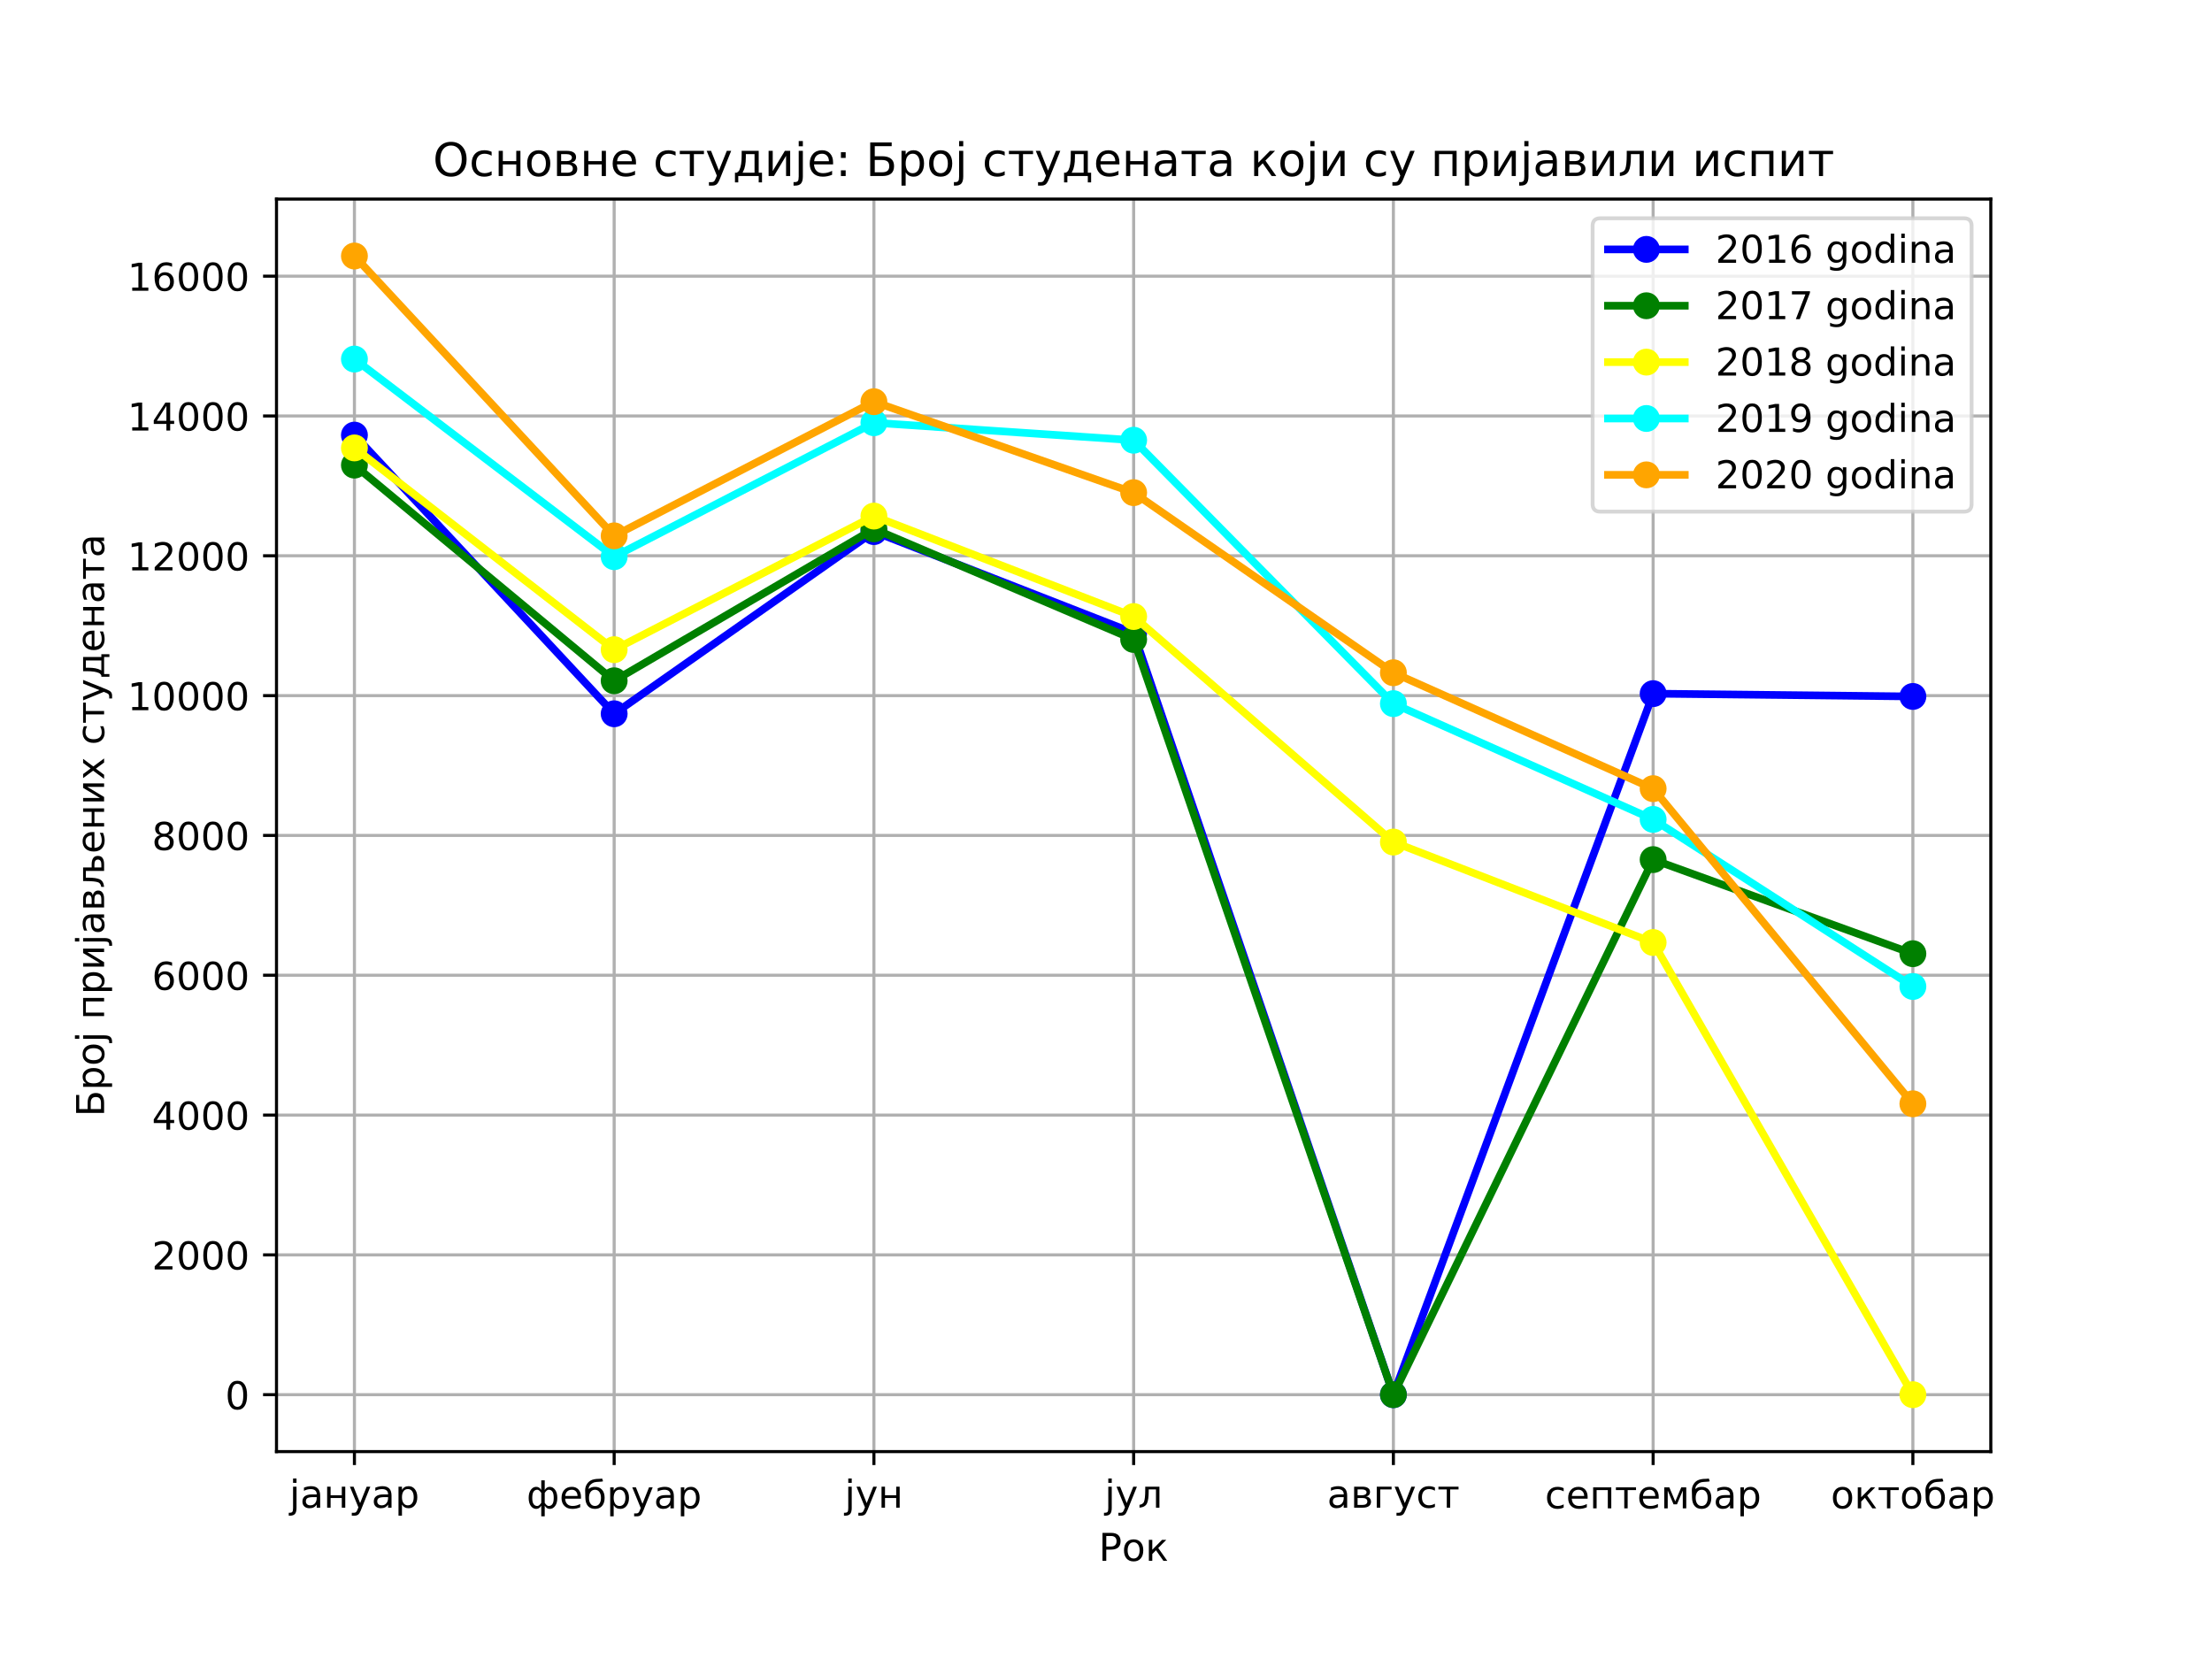 <?xml version="1.0" encoding="utf-8" standalone="no"?>
<!DOCTYPE svg PUBLIC "-//W3C//DTD SVG 1.1//EN"
  "http://www.w3.org/Graphics/SVG/1.1/DTD/svg11.dtd">
<!-- Created with matplotlib (http://matplotlib.org/) -->
<svg height="432pt" version="1.1" viewBox="0 0 576 432" width="576pt" xmlns="http://www.w3.org/2000/svg" xmlns:xlink="http://www.w3.org/1999/xlink">
 <defs>
  <style type="text/css">
*{stroke-linecap:butt;stroke-linejoin:round;}
  </style>
 </defs>
 <g id="figure_1">
  <g id="patch_1">
   <path d="M 0 432 
L 576 432 
L 576 0 
L 0 0 
z
" style="fill:#ffffff;"/>
  </g>
  <g id="axes_1">
   <g id="patch_2">
    <path d="M 72 378 
L 518.4 378 
L 518.4 51.84 
L 72 51.84 
z
" style="fill:#ffffff;"/>
   </g>
   <g id="matplotlib.axis_1">
    <g id="xtick_1">
     <g id="line2d_1">
      <path clip-path="url(#p4043edc133)" d="M 92.291 378 
L 92.291 51.84 
" style="fill:none;stroke:#b0b0b0;stroke-linecap:square;stroke-width:0.8;"/>
     </g>
     <g id="line2d_2">
      <defs>
       <path d="M 0 0 
L 0 3.5 
" id="mef22ba38a7" style="stroke:#000000;stroke-width:0.8;"/>
      </defs>
      <g>
       <use style="stroke:#000000;stroke-width:0.8;" x="92.291" xlink:href="#mef22ba38a7" y="378"/>
      </g>
     </g>
     <g id="text_1">
      <!-- јануар -->
      <defs>
       <path d="M 9.422 54.688 
L 18.406 54.688 
L 18.406 -0.984 
Q 18.406 -11.422 14.422 -16.109 
Q 10.453 -20.797 1.609 -20.797 
L -1.812 -20.797 
L -1.812 -13.188 
L 0.594 -13.188 
Q 5.719 -13.188 7.562 -10.812 
Q 9.422 -8.453 9.422 -0.984 
z
M 9.422 75.984 
L 18.406 75.984 
L 18.406 64.594 
L 9.422 64.594 
z
" id="DejaVuSans-458"/>
       <path d="M 34.281 27.484 
Q 23.391 27.484 19.188 25 
Q 14.984 22.516 14.984 16.5 
Q 14.984 11.719 18.141 8.906 
Q 21.297 6.109 26.703 6.109 
Q 34.188 6.109 38.703 11.406 
Q 43.219 16.703 43.219 25.484 
L 43.219 27.484 
z
M 52.203 31.203 
L 52.203 0 
L 43.219 0 
L 43.219 8.297 
Q 40.141 3.328 35.547 0.953 
Q 30.953 -1.422 24.312 -1.422 
Q 15.922 -1.422 10.953 3.297 
Q 6 8.016 6 15.922 
Q 6 25.141 12.172 29.828 
Q 18.359 34.516 30.609 34.516 
L 43.219 34.516 
L 43.219 35.406 
Q 43.219 41.609 39.141 45 
Q 35.062 48.391 27.688 48.391 
Q 23 48.391 18.547 47.266 
Q 14.109 46.141 10.016 43.891 
L 10.016 52.203 
Q 14.938 54.109 19.578 55.047 
Q 24.219 56 28.609 56 
Q 40.484 56 46.344 49.844 
Q 52.203 43.703 52.203 31.203 
z
" id="DejaVuSans-430"/>
       <path d="M 9.078 54.688 
L 18.109 54.688 
L 18.109 32.375 
L 47.266 32.375 
L 47.266 54.688 
L 56.297 54.688 
L 56.297 0 
L 47.266 0 
L 47.266 25.203 
L 18.109 25.203 
L 18.109 0 
L 9.078 0 
z
" id="DejaVuSans-43d"/>
       <path d="M 32.172 -5.078 
Q 28.375 -14.844 24.75 -17.812 
Q 21.141 -20.797 15.094 -20.797 
L 7.906 -20.797 
L 7.906 -13.281 
L 13.188 -13.281 
Q 16.891 -13.281 18.938 -11.516 
Q 21 -9.766 23.484 -3.219 
L 25.094 0.875 
L 2.984 54.688 
L 12.5 54.688 
L 29.594 11.922 
L 46.688 54.688 
L 56.203 54.688 
z
" id="DejaVuSans-443"/>
       <path d="M 18.109 8.203 
L 18.109 -20.797 
L 9.078 -20.797 
L 9.078 54.688 
L 18.109 54.688 
L 18.109 46.391 
Q 20.953 51.266 25.266 53.625 
Q 29.594 56 35.594 56 
Q 45.562 56 51.781 48.094 
Q 58.016 40.188 58.016 27.297 
Q 58.016 14.406 51.781 6.484 
Q 45.562 -1.422 35.594 -1.422 
Q 29.594 -1.422 25.266 0.953 
Q 20.953 3.328 18.109 8.203 
z
M 48.688 27.297 
Q 48.688 37.203 44.609 42.844 
Q 40.531 48.484 33.406 48.484 
Q 26.266 48.484 22.188 42.844 
Q 18.109 37.203 18.109 27.297 
Q 18.109 17.391 22.188 11.75 
Q 26.266 6.109 33.406 6.109 
Q 40.531 6.109 44.609 11.75 
Q 48.688 17.391 48.688 27.297 
z
" id="DejaVuSans-440"/>
      </defs>
      <g transform="translate(75.371 392.598)scale(0.1 -0.1)">
       <use xlink:href="#DejaVuSans-458"/>
       <use x="27.783" xlink:href="#DejaVuSans-430"/>
       <use x="89.062" xlink:href="#DejaVuSans-43d"/>
       <use x="154.443" xlink:href="#DejaVuSans-443"/>
       <use x="213.623" xlink:href="#DejaVuSans-430"/>
       <use x="274.902" xlink:href="#DejaVuSans-440"/>
      </g>
     </g>
    </g>
    <g id="xtick_2">
     <g id="line2d_3">
      <path clip-path="url(#p4043edc133)" d="M 159.927 378 
L 159.927 51.84 
" style="fill:none;stroke:#b0b0b0;stroke-linecap:square;stroke-width:0.8;"/>
     </g>
     <g id="line2d_4">
      <g>
       <use style="stroke:#000000;stroke-width:0.8;" x="159.927" xlink:href="#mef22ba38a7" y="378"/>
      </g>
     </g>
     <g id="text_2">
      <!-- фебруар -->
      <defs>
       <path d="M 14.797 27.297 
Q 14.797 15.828 18.328 10.969 
Q 21.875 6.109 27.875 6.109 
Q 32.672 6.109 38.234 14.312 
L 38.234 40.281 
Q 32.672 48.484 27.875 48.484 
Q 21.875 48.484 18.328 43.625 
Q 14.797 38.766 14.797 27.297 
z
M 38.234 -20.797 
L 38.234 6.984 
Q 35.453 2.391 32.25 0.484 
Q 29.047 -1.422 25 -1.422 
Q 16.844 -1.422 11.156 6.125 
Q 5.469 13.672 5.469 27.094 
Q 5.469 40.531 11.156 48.266 
Q 16.844 56 25 56 
Q 29.047 56 32.25 54.141 
Q 35.453 52.297 38.234 47.703 
L 38.234 72.906 
L 47.266 72.906 
L 47.266 47.703 
Q 50.047 52.297 53.25 54.141 
Q 56.453 56 60.5 56 
Q 68.656 56 74.344 48.266 
Q 80.031 40.531 80.031 27.094 
Q 80.031 13.672 74.344 6.125 
Q 68.656 -1.422 60.5 -1.422 
Q 56.453 -1.422 53.25 0.484 
Q 50.047 2.391 47.266 6.984 
L 47.266 -20.797 
z
M 70.703 27.297 
Q 70.703 38.766 67.156 43.625 
Q 63.625 48.484 57.625 48.484 
Q 52.828 48.484 47.266 40.281 
L 47.266 14.312 
Q 52.828 6.109 57.625 6.109 
Q 63.625 6.109 67.156 10.969 
Q 70.703 15.828 70.703 27.297 
z
" id="DejaVuSans-444"/>
       <path d="M 56.203 29.594 
L 56.203 25.203 
L 14.891 25.203 
Q 15.484 15.922 20.484 11.062 
Q 25.484 6.203 34.422 6.203 
Q 39.594 6.203 44.453 7.469 
Q 49.312 8.734 54.109 11.281 
L 54.109 2.781 
Q 49.266 0.734 44.188 -0.344 
Q 39.109 -1.422 33.891 -1.422 
Q 20.797 -1.422 13.156 6.188 
Q 5.516 13.812 5.516 26.812 
Q 5.516 40.234 12.766 48.109 
Q 20.016 56 32.328 56 
Q 43.359 56 49.781 48.891 
Q 56.203 41.797 56.203 29.594 
z
M 47.219 32.234 
Q 47.125 39.594 43.094 43.984 
Q 39.062 48.391 32.422 48.391 
Q 24.906 48.391 20.391 44.141 
Q 15.875 39.891 15.188 32.172 
z
" id="DejaVuSans-435"/>
       <path d="M 31.109 56 
Q 42.828 56 49.516 48.375 
Q 56.203 40.766 56.203 27.297 
Q 56.203 13.875 49.516 6.219 
Q 42.828 -1.422 31.109 -1.422 
Q 19.344 -1.422 12.844 6 
Q 6.344 13.422 6 27.297 
L 5.719 38.484 
Q 5.469 44.281 5.469 46.297 
Q 5.469 54.109 8.297 59.859 
Q 12.75 68.891 20.438 72.797 
Q 28.125 76.703 41.016 76.812 
Q 46.969 76.859 49.609 77.688 
L 52.094 70.562 
Q 49.703 69.578 47.516 69.531 
L 35.297 68.703 
Q 29.156 68.266 25.438 66.109 
Q 15.719 60.406 14.797 52.938 
L 14.453 50.203 
Q 20.797 56 31.109 56 
z
M 31.109 48.391 
Q 23.875 48.391 19.672 42.75 
Q 15.484 37.109 15.484 27.297 
Q 15.484 17.484 19.656 11.844 
Q 23.828 6.203 31.109 6.203 
Q 38.281 6.203 42.484 11.859 
Q 46.688 17.531 46.688 27.297 
Q 46.688 37.016 42.484 42.703 
Q 38.281 48.391 31.109 48.391 
z
" id="DejaVuSans-431"/>
      </defs>
      <g transform="translate(137.12 392.769)scale(0.1 -0.1)">
       <use xlink:href="#DejaVuSans-444"/>
       <use x="85.498" xlink:href="#DejaVuSans-435"/>
       <use x="147.021" xlink:href="#DejaVuSans-431"/>
       <use x="208.691" xlink:href="#DejaVuSans-440"/>
       <use x="272.168" xlink:href="#DejaVuSans-443"/>
       <use x="331.348" xlink:href="#DejaVuSans-430"/>
       <use x="392.627" xlink:href="#DejaVuSans-440"/>
      </g>
     </g>
    </g>
    <g id="xtick_3">
     <g id="line2d_5">
      <path clip-path="url(#p4043edc133)" d="M 227.564 378 
L 227.564 51.84 
" style="fill:none;stroke:#b0b0b0;stroke-linecap:square;stroke-width:0.8;"/>
     </g>
     <g id="line2d_6">
      <g>
       <use style="stroke:#000000;stroke-width:0.8;" x="227.564" xlink:href="#mef22ba38a7" y="378"/>
      </g>
     </g>
     <g id="text_3">
      <!-- јун -->
      <g transform="translate(219.946 392.598)scale(0.1 -0.1)">
       <use xlink:href="#DejaVuSans-458"/>
       <use x="27.783" xlink:href="#DejaVuSans-443"/>
       <use x="86.963" xlink:href="#DejaVuSans-43d"/>
      </g>
     </g>
    </g>
    <g id="xtick_4">
     <g id="line2d_7">
      <path clip-path="url(#p4043edc133)" d="M 295.2 378 
L 295.2 51.84 
" style="fill:none;stroke:#b0b0b0;stroke-linecap:square;stroke-width:0.8;"/>
     </g>
     <g id="line2d_8">
      <g>
       <use style="stroke:#000000;stroke-width:0.8;" x="295.2" xlink:href="#mef22ba38a7" y="378"/>
      </g>
     </g>
     <g id="text_4">
      <!-- јул -->
      <defs>
       <path d="M 3.719 0 
L 3.719 7.469 
Q 12.594 8.844 15.328 14.984 
Q 18.656 23.641 18.656 45.75 
L 18.656 54.688 
L 55.609 54.688 
L 55.609 0 
L 46.625 0 
L 46.625 47.516 
L 27.641 47.516 
L 27.641 42.094 
Q 27.641 21 23.344 11.531 
Q 18.75 1.422 3.719 0 
z
" id="DejaVuSans-43b"/>
      </defs>
      <g transform="translate(287.655 392.598)scale(0.1 -0.1)">
       <use xlink:href="#DejaVuSans-458"/>
       <use x="27.783" xlink:href="#DejaVuSans-443"/>
       <use x="86.963" xlink:href="#DejaVuSans-43b"/>
      </g>
     </g>
    </g>
    <g id="xtick_5">
     <g id="line2d_9">
      <path clip-path="url(#p4043edc133)" d="M 362.836 378 
L 362.836 51.84 
" style="fill:none;stroke:#b0b0b0;stroke-linecap:square;stroke-width:0.8;"/>
     </g>
     <g id="line2d_10">
      <g>
       <use style="stroke:#000000;stroke-width:0.8;" x="362.836" xlink:href="#mef22ba38a7" y="378"/>
      </g>
     </g>
     <g id="text_5">
      <!-- август -->
      <defs>
       <path d="M 18.062 25.203 
L 18.062 7.172 
L 30.859 7.172 
Q 37.016 7.172 40.234 9.484 
Q 43.453 11.812 43.453 16.219 
Q 43.453 20.609 40.234 22.906 
Q 37.016 25.203 30.859 25.203 
z
M 18.062 47.516 
L 18.062 32.375 
L 29.891 32.375 
Q 34.969 32.375 38.188 34.391 
Q 41.406 36.422 41.406 40.047 
Q 41.406 43.656 38.188 45.578 
Q 34.969 47.516 29.891 47.516 
z
M 9.078 54.688 
L 30.469 54.688 
Q 40.094 54.688 45.266 51.172 
Q 50.438 47.656 50.438 41.156 
Q 50.438 36.141 47.797 33.172 
Q 45.172 30.219 39.984 29.5 
Q 46.188 28.328 49.609 24.609 
Q 53.031 20.906 53.031 15.328 
Q 53.031 8.016 47.391 4 
Q 41.75 0 31.297 0 
L 9.078 0 
z
" id="DejaVuSans-432"/>
       <path d="M 9.078 0 
L 9.078 54.688 
L 47.656 54.688 
L 47.656 47.516 
L 18.109 47.516 
L 18.109 0 
z
" id="DejaVuSans-433"/>
       <path d="M 48.781 52.594 
L 48.781 44.188 
Q 44.969 46.297 41.141 47.344 
Q 37.312 48.391 33.406 48.391 
Q 24.656 48.391 19.812 42.844 
Q 14.984 37.312 14.984 27.297 
Q 14.984 17.281 19.812 11.734 
Q 24.656 6.203 33.406 6.203 
Q 37.312 6.203 41.141 7.25 
Q 44.969 8.297 48.781 10.406 
L 48.781 2.094 
Q 45.016 0.344 40.984 -0.531 
Q 36.969 -1.422 32.422 -1.422 
Q 20.062 -1.422 12.781 6.344 
Q 5.516 14.109 5.516 27.297 
Q 5.516 40.672 12.859 48.328 
Q 20.219 56 33.016 56 
Q 37.156 56 41.109 55.141 
Q 45.062 54.297 48.781 52.594 
z
" id="DejaVuSans-441"/>
       <path d="M 2.938 54.688 
L 55.328 54.688 
L 55.328 47.516 
L 33.547 47.516 
L 33.547 0 
L 24.703 0 
L 24.703 47.516 
L 2.938 47.516 
z
" id="DejaVuSans-442"/>
      </defs>
      <g transform="translate(345.577 392.598)scale(0.1 -0.1)">
       <use xlink:href="#DejaVuSans-430"/>
       <use x="61.279" xlink:href="#DejaVuSans-432"/>
       <use x="120.215" xlink:href="#DejaVuSans-433"/>
       <use x="172.754" xlink:href="#DejaVuSans-443"/>
       <use x="231.934" xlink:href="#DejaVuSans-441"/>
       <use x="286.914" xlink:href="#DejaVuSans-442"/>
      </g>
     </g>
    </g>
    <g id="xtick_6">
     <g id="line2d_11">
      <path clip-path="url(#p4043edc133)" d="M 430.473 378 
L 430.473 51.84 
" style="fill:none;stroke:#b0b0b0;stroke-linecap:square;stroke-width:0.8;"/>
     </g>
     <g id="line2d_12">
      <g>
       <use style="stroke:#000000;stroke-width:0.8;" x="430.473" xlink:href="#mef22ba38a7" y="378"/>
      </g>
     </g>
     <g id="text_6">
      <!-- септембар -->
      <defs>
       <path d="M 56.297 54.688 
L 56.297 0 
L 47.266 0 
L 47.266 47.516 
L 18.109 47.516 
L 18.109 0 
L 9.078 0 
L 9.078 54.688 
z
" id="DejaVuSans-43f"/>
       <path d="M 9.078 54.688 
L 22.219 54.688 
L 37.75 18.062 
L 53.328 54.688 
L 66.359 54.688 
L 66.359 0 
L 57.328 0 
L 57.328 46.094 
L 42.234 10.5 
L 33.25 10.5 
L 18.109 46.094 
L 18.109 0 
L 9.078 0 
z
" id="DejaVuSans-43c"/>
      </defs>
      <g transform="translate(402.295 392.769)scale(0.1 -0.1)">
       <use xlink:href="#DejaVuSans-441"/>
       <use x="54.98" xlink:href="#DejaVuSans-435"/>
       <use x="116.504" xlink:href="#DejaVuSans-43f"/>
       <use x="181.885" xlink:href="#DejaVuSans-442"/>
       <use x="240.137" xlink:href="#DejaVuSans-435"/>
       <use x="301.66" xlink:href="#DejaVuSans-43c"/>
       <use x="377.1" xlink:href="#DejaVuSans-431"/>
       <use x="438.77" xlink:href="#DejaVuSans-430"/>
       <use x="500.049" xlink:href="#DejaVuSans-440"/>
      </g>
     </g>
    </g>
    <g id="xtick_7">
     <g id="line2d_13">
      <path clip-path="url(#p4043edc133)" d="M 498.109 378 
L 498.109 51.84 
" style="fill:none;stroke:#b0b0b0;stroke-linecap:square;stroke-width:0.8;"/>
     </g>
     <g id="line2d_14">
      <g>
       <use style="stroke:#000000;stroke-width:0.8;" x="498.109" xlink:href="#mef22ba38a7" y="378"/>
      </g>
     </g>
     <g id="text_7">
      <!-- октобар -->
      <defs>
       <path d="M 30.609 48.391 
Q 23.391 48.391 19.188 42.75 
Q 14.984 37.109 14.984 27.297 
Q 14.984 17.484 19.156 11.844 
Q 23.344 6.203 30.609 6.203 
Q 37.797 6.203 41.984 11.859 
Q 46.188 17.531 46.188 27.297 
Q 46.188 37.016 41.984 42.703 
Q 37.797 48.391 30.609 48.391 
z
M 30.609 56 
Q 42.328 56 49.016 48.375 
Q 55.719 40.766 55.719 27.297 
Q 55.719 13.875 49.016 6.219 
Q 42.328 -1.422 30.609 -1.422 
Q 18.844 -1.422 12.172 6.219 
Q 5.516 13.875 5.516 27.297 
Q 5.516 40.766 12.172 48.375 
Q 18.844 56 30.609 56 
z
" id="DejaVuSans-43e"/>
       <path d="M 9.078 54.688 
L 18.016 54.688 
L 18.016 29 
L 43.359 54.688 
L 54.391 54.688 
L 33.5 33.547 
L 57.078 0 
L 47.016 0 
L 27.641 27.594 
L 18.016 17.828 
L 18.016 0 
L 9.078 0 
z
" id="DejaVuSans-43a"/>
      </defs>
      <g transform="translate(476.736 392.769)scale(0.1 -0.1)">
       <use xlink:href="#DejaVuSans-43e"/>
       <use x="61.182" xlink:href="#DejaVuSans-43a"/>
       <use x="121.582" xlink:href="#DejaVuSans-442"/>
       <use x="179.834" xlink:href="#DejaVuSans-43e"/>
       <use x="241.016" xlink:href="#DejaVuSans-431"/>
       <use x="302.686" xlink:href="#DejaVuSans-430"/>
       <use x="363.965" xlink:href="#DejaVuSans-440"/>
      </g>
     </g>
    </g>
    <g id="text_8">
     <!-- Рок -->
     <defs>
      <path d="M 19.672 64.797 
L 19.672 37.406 
L 32.078 37.406 
Q 38.969 37.406 42.719 40.969 
Q 46.484 44.531 46.484 51.125 
Q 46.484 57.672 42.719 61.234 
Q 38.969 64.797 32.078 64.797 
z
M 9.812 72.906 
L 32.078 72.906 
Q 44.344 72.906 50.609 67.359 
Q 56.891 61.812 56.891 51.125 
Q 56.891 40.328 50.609 34.812 
Q 44.344 29.297 32.078 29.297 
L 19.672 29.297 
L 19.672 0 
L 9.812 0 
z
" id="DejaVuSans-420"/>
     </defs>
     <g transform="translate(286.105 406.447)scale(0.1 -0.1)">
      <use xlink:href="#DejaVuSans-420"/>
      <use x="60.303" xlink:href="#DejaVuSans-43e"/>
      <use x="121.484" xlink:href="#DejaVuSans-43a"/>
     </g>
    </g>
   </g>
   <g id="matplotlib.axis_2">
    <g id="ytick_1">
     <g id="line2d_15">
      <path clip-path="url(#p4043edc133)" d="M 72 363.175 
L 518.4 363.175 
" style="fill:none;stroke:#b0b0b0;stroke-linecap:square;stroke-width:0.8;"/>
     </g>
     <g id="line2d_16">
      <defs>
       <path d="M 0 0 
L -3.5 0 
" id="m868fdf5250" style="stroke:#000000;stroke-width:0.8;"/>
      </defs>
      <g>
       <use style="stroke:#000000;stroke-width:0.8;" x="72" xlink:href="#m868fdf5250" y="363.175"/>
      </g>
     </g>
     <g id="text_9">
      <!-- 0 -->
      <defs>
       <path d="M 31.781 66.406 
Q 24.172 66.406 20.328 58.906 
Q 16.5 51.422 16.5 36.375 
Q 16.5 21.391 20.328 13.891 
Q 24.172 6.391 31.781 6.391 
Q 39.453 6.391 43.281 13.891 
Q 47.125 21.391 47.125 36.375 
Q 47.125 51.422 43.281 58.906 
Q 39.453 66.406 31.781 66.406 
z
M 31.781 74.219 
Q 44.047 74.219 50.516 64.516 
Q 56.984 54.828 56.984 36.375 
Q 56.984 17.969 50.516 8.266 
Q 44.047 -1.422 31.781 -1.422 
Q 19.531 -1.422 13.062 8.266 
Q 6.594 17.969 6.594 36.375 
Q 6.594 54.828 13.062 64.516 
Q 19.531 74.219 31.781 74.219 
z
" id="DejaVuSans-30"/>
      </defs>
      <g transform="translate(58.638 366.974)scale(0.1 -0.1)">
       <use xlink:href="#DejaVuSans-30"/>
      </g>
     </g>
    </g>
    <g id="ytick_2">
     <g id="line2d_17">
      <path clip-path="url(#p4043edc133)" d="M 72 326.766 
L 518.4 326.766 
" style="fill:none;stroke:#b0b0b0;stroke-linecap:square;stroke-width:0.8;"/>
     </g>
     <g id="line2d_18">
      <g>
       <use style="stroke:#000000;stroke-width:0.8;" x="72" xlink:href="#m868fdf5250" y="326.766"/>
      </g>
     </g>
     <g id="text_10">
      <!-- 2000 -->
      <defs>
       <path d="M 19.188 8.297 
L 53.609 8.297 
L 53.609 0 
L 7.328 0 
L 7.328 8.297 
Q 12.938 14.109 22.625 23.891 
Q 32.328 33.688 34.812 36.531 
Q 39.547 41.844 41.422 45.531 
Q 43.312 49.219 43.312 52.781 
Q 43.312 58.594 39.234 62.25 
Q 35.156 65.922 28.609 65.922 
Q 23.969 65.922 18.812 64.312 
Q 13.672 62.703 7.812 59.422 
L 7.812 69.391 
Q 13.766 71.781 18.938 73 
Q 24.125 74.219 28.422 74.219 
Q 39.75 74.219 46.484 68.547 
Q 53.219 62.891 53.219 53.422 
Q 53.219 48.922 51.531 44.891 
Q 49.859 40.875 45.406 35.406 
Q 44.188 33.984 37.641 27.219 
Q 31.109 20.453 19.188 8.297 
z
" id="DejaVuSans-32"/>
      </defs>
      <g transform="translate(39.55 330.565)scale(0.1 -0.1)">
       <use xlink:href="#DejaVuSans-32"/>
       <use x="63.623" xlink:href="#DejaVuSans-30"/>
       <use x="127.246" xlink:href="#DejaVuSans-30"/>
       <use x="190.869" xlink:href="#DejaVuSans-30"/>
      </g>
     </g>
    </g>
    <g id="ytick_3">
     <g id="line2d_19">
      <path clip-path="url(#p4043edc133)" d="M 72 290.358 
L 518.4 290.358 
" style="fill:none;stroke:#b0b0b0;stroke-linecap:square;stroke-width:0.8;"/>
     </g>
     <g id="line2d_20">
      <g>
       <use style="stroke:#000000;stroke-width:0.8;" x="72" xlink:href="#m868fdf5250" y="290.358"/>
      </g>
     </g>
     <g id="text_11">
      <!-- 4000 -->
      <defs>
       <path d="M 37.797 64.312 
L 12.891 25.391 
L 37.797 25.391 
z
M 35.203 72.906 
L 47.609 72.906 
L 47.609 25.391 
L 58.016 25.391 
L 58.016 17.188 
L 47.609 17.188 
L 47.609 0 
L 37.797 0 
L 37.797 17.188 
L 4.891 17.188 
L 4.891 26.703 
z
" id="DejaVuSans-34"/>
      </defs>
      <g transform="translate(39.55 294.157)scale(0.1 -0.1)">
       <use xlink:href="#DejaVuSans-34"/>
       <use x="63.623" xlink:href="#DejaVuSans-30"/>
       <use x="127.246" xlink:href="#DejaVuSans-30"/>
       <use x="190.869" xlink:href="#DejaVuSans-30"/>
      </g>
     </g>
    </g>
    <g id="ytick_4">
     <g id="line2d_21">
      <path clip-path="url(#p4043edc133)" d="M 72 253.95 
L 518.4 253.95 
" style="fill:none;stroke:#b0b0b0;stroke-linecap:square;stroke-width:0.8;"/>
     </g>
     <g id="line2d_22">
      <g>
       <use style="stroke:#000000;stroke-width:0.8;" x="72" xlink:href="#m868fdf5250" y="253.95"/>
      </g>
     </g>
     <g id="text_12">
      <!-- 6000 -->
      <defs>
       <path d="M 33.016 40.375 
Q 26.375 40.375 22.484 35.828 
Q 18.609 31.297 18.609 23.391 
Q 18.609 15.531 22.484 10.953 
Q 26.375 6.391 33.016 6.391 
Q 39.656 6.391 43.531 10.953 
Q 47.406 15.531 47.406 23.391 
Q 47.406 31.297 43.531 35.828 
Q 39.656 40.375 33.016 40.375 
z
M 52.594 71.297 
L 52.594 62.312 
Q 48.875 64.062 45.094 64.984 
Q 41.312 65.922 37.594 65.922 
Q 27.828 65.922 22.672 59.328 
Q 17.531 52.734 16.797 39.406 
Q 19.672 43.656 24.016 45.922 
Q 28.375 48.188 33.594 48.188 
Q 44.578 48.188 50.953 41.516 
Q 57.328 34.859 57.328 23.391 
Q 57.328 12.156 50.688 5.359 
Q 44.047 -1.422 33.016 -1.422 
Q 20.359 -1.422 13.672 8.266 
Q 6.984 17.969 6.984 36.375 
Q 6.984 53.656 15.188 63.938 
Q 23.391 74.219 37.203 74.219 
Q 40.922 74.219 44.703 73.484 
Q 48.484 72.75 52.594 71.297 
z
" id="DejaVuSans-36"/>
      </defs>
      <g transform="translate(39.55 257.749)scale(0.1 -0.1)">
       <use xlink:href="#DejaVuSans-36"/>
       <use x="63.623" xlink:href="#DejaVuSans-30"/>
       <use x="127.246" xlink:href="#DejaVuSans-30"/>
       <use x="190.869" xlink:href="#DejaVuSans-30"/>
      </g>
     </g>
    </g>
    <g id="ytick_5">
     <g id="line2d_23">
      <path clip-path="url(#p4043edc133)" d="M 72 217.541 
L 518.4 217.541 
" style="fill:none;stroke:#b0b0b0;stroke-linecap:square;stroke-width:0.8;"/>
     </g>
     <g id="line2d_24">
      <g>
       <use style="stroke:#000000;stroke-width:0.8;" x="72" xlink:href="#m868fdf5250" y="217.541"/>
      </g>
     </g>
     <g id="text_13">
      <!-- 8000 -->
      <defs>
       <path d="M 31.781 34.625 
Q 24.75 34.625 20.719 30.859 
Q 16.703 27.094 16.703 20.516 
Q 16.703 13.922 20.719 10.156 
Q 24.75 6.391 31.781 6.391 
Q 38.812 6.391 42.859 10.172 
Q 46.922 13.969 46.922 20.516 
Q 46.922 27.094 42.891 30.859 
Q 38.875 34.625 31.781 34.625 
z
M 21.922 38.812 
Q 15.578 40.375 12.031 44.719 
Q 8.5 49.078 8.5 55.328 
Q 8.5 64.062 14.719 69.141 
Q 20.953 74.219 31.781 74.219 
Q 42.672 74.219 48.875 69.141 
Q 55.078 64.062 55.078 55.328 
Q 55.078 49.078 51.531 44.719 
Q 48 40.375 41.703 38.812 
Q 48.828 37.156 52.797 32.312 
Q 56.781 27.484 56.781 20.516 
Q 56.781 9.906 50.312 4.234 
Q 43.844 -1.422 31.781 -1.422 
Q 19.734 -1.422 13.25 4.234 
Q 6.781 9.906 6.781 20.516 
Q 6.781 27.484 10.781 32.312 
Q 14.797 37.156 21.922 38.812 
z
M 18.312 54.391 
Q 18.312 48.734 21.844 45.562 
Q 25.391 42.391 31.781 42.391 
Q 38.141 42.391 41.719 45.562 
Q 45.312 48.734 45.312 54.391 
Q 45.312 60.062 41.719 63.234 
Q 38.141 66.406 31.781 66.406 
Q 25.391 66.406 21.844 63.234 
Q 18.312 60.062 18.312 54.391 
z
" id="DejaVuSans-38"/>
      </defs>
      <g transform="translate(39.55 221.341)scale(0.1 -0.1)">
       <use xlink:href="#DejaVuSans-38"/>
       <use x="63.623" xlink:href="#DejaVuSans-30"/>
       <use x="127.246" xlink:href="#DejaVuSans-30"/>
       <use x="190.869" xlink:href="#DejaVuSans-30"/>
      </g>
     </g>
    </g>
    <g id="ytick_6">
     <g id="line2d_25">
      <path clip-path="url(#p4043edc133)" d="M 72 181.133 
L 518.4 181.133 
" style="fill:none;stroke:#b0b0b0;stroke-linecap:square;stroke-width:0.8;"/>
     </g>
     <g id="line2d_26">
      <g>
       <use style="stroke:#000000;stroke-width:0.8;" x="72" xlink:href="#m868fdf5250" y="181.133"/>
      </g>
     </g>
     <g id="text_14">
      <!-- 10000 -->
      <defs>
       <path d="M 12.406 8.297 
L 28.516 8.297 
L 28.516 63.922 
L 10.984 60.406 
L 10.984 69.391 
L 28.422 72.906 
L 38.281 72.906 
L 38.281 8.297 
L 54.391 8.297 
L 54.391 0 
L 12.406 0 
z
" id="DejaVuSans-31"/>
      </defs>
      <g transform="translate(33.188 184.932)scale(0.1 -0.1)">
       <use xlink:href="#DejaVuSans-31"/>
       <use x="63.623" xlink:href="#DejaVuSans-30"/>
       <use x="127.246" xlink:href="#DejaVuSans-30"/>
       <use x="190.869" xlink:href="#DejaVuSans-30"/>
       <use x="254.492" xlink:href="#DejaVuSans-30"/>
      </g>
     </g>
    </g>
    <g id="ytick_7">
     <g id="line2d_27">
      <path clip-path="url(#p4043edc133)" d="M 72 144.725 
L 518.4 144.725 
" style="fill:none;stroke:#b0b0b0;stroke-linecap:square;stroke-width:0.8;"/>
     </g>
     <g id="line2d_28">
      <g>
       <use style="stroke:#000000;stroke-width:0.8;" x="72" xlink:href="#m868fdf5250" y="144.725"/>
      </g>
     </g>
     <g id="text_15">
      <!-- 12000 -->
      <g transform="translate(33.188 148.524)scale(0.1 -0.1)">
       <use xlink:href="#DejaVuSans-31"/>
       <use x="63.623" xlink:href="#DejaVuSans-32"/>
       <use x="127.246" xlink:href="#DejaVuSans-30"/>
       <use x="190.869" xlink:href="#DejaVuSans-30"/>
       <use x="254.492" xlink:href="#DejaVuSans-30"/>
      </g>
     </g>
    </g>
    <g id="ytick_8">
     <g id="line2d_29">
      <path clip-path="url(#p4043edc133)" d="M 72 108.317 
L 518.4 108.317 
" style="fill:none;stroke:#b0b0b0;stroke-linecap:square;stroke-width:0.8;"/>
     </g>
     <g id="line2d_30">
      <g>
       <use style="stroke:#000000;stroke-width:0.8;" x="72" xlink:href="#m868fdf5250" y="108.317"/>
      </g>
     </g>
     <g id="text_16">
      <!-- 14000 -->
      <g transform="translate(33.188 112.116)scale(0.1 -0.1)">
       <use xlink:href="#DejaVuSans-31"/>
       <use x="63.623" xlink:href="#DejaVuSans-34"/>
       <use x="127.246" xlink:href="#DejaVuSans-30"/>
       <use x="190.869" xlink:href="#DejaVuSans-30"/>
       <use x="254.492" xlink:href="#DejaVuSans-30"/>
      </g>
     </g>
    </g>
    <g id="ytick_9">
     <g id="line2d_31">
      <path clip-path="url(#p4043edc133)" d="M 72 71.908 
L 518.4 71.908 
" style="fill:none;stroke:#b0b0b0;stroke-linecap:square;stroke-width:0.8;"/>
     </g>
     <g id="line2d_32">
      <g>
       <use style="stroke:#000000;stroke-width:0.8;" x="72" xlink:href="#m868fdf5250" y="71.908"/>
      </g>
     </g>
     <g id="text_17">
      <!-- 16000 -->
      <g transform="translate(33.188 75.707)scale(0.1 -0.1)">
       <use xlink:href="#DejaVuSans-31"/>
       <use x="63.623" xlink:href="#DejaVuSans-36"/>
       <use x="127.246" xlink:href="#DejaVuSans-30"/>
       <use x="190.869" xlink:href="#DejaVuSans-30"/>
       <use x="254.492" xlink:href="#DejaVuSans-30"/>
      </g>
     </g>
    </g>
    <g id="text_18">
     <!-- Број пријављених студената -->
     <defs>
      <path d="M 51.125 21.438 
Q 51.125 28.219 47.281 31.516 
Q 43.453 34.812 35.5 34.812 
L 19.672 34.812 
L 19.672 8.109 
L 35.5 8.109 
Q 43.453 8.109 47.281 11.406 
Q 51.125 14.703 51.125 21.438 
z
M 56.391 72.906 
L 56.391 64.797 
L 19.672 64.797 
L 19.672 42.922 
L 35.984 42.922 
Q 48.25 42.922 54.891 37.594 
Q 61.531 32.281 61.531 21.438 
Q 61.531 10.641 55.109 5.312 
Q 48.688 0 35.984 0 
L 9.812 0 
L 9.812 72.906 
z
" id="DejaVuSans-411"/>
      <path id="DejaVuSans-20"/>
      <path d="M 55.906 54.688 
L 55.906 0 
L 46.969 0 
L 46.969 43.891 
L 20.609 0 
L 9.078 0 
L 9.078 54.688 
L 18.016 54.688 
L 18.016 10.891 
L 44.344 54.688 
z
" id="DejaVuSans-438"/>
      <path d="M 3.719 0 
L 3.719 7.469 
Q 12.594 8.844 15.328 14.984 
Q 18.656 23.641 18.656 45.75 
L 18.656 54.688 
L 54.203 54.688 
L 54.203 32.375 
L 62.547 32.375 
Q 73 32.375 78.656 28.391 
Q 84.328 24.422 84.328 16.219 
Q 84.328 8.016 78.688 4 
Q 73.047 0 62.594 0 
L 45.172 0 
L 45.172 47.516 
L 27.688 47.516 
L 27.688 42.094 
Q 27.688 21 23.391 11.531 
Q 18.797 1.422 3.719 0 
z
M 62.156 7.172 
Q 68.312 7.172 71.531 9.484 
Q 74.75 11.812 74.75 16.219 
Q 74.75 20.609 71.531 22.906 
Q 68.312 25.203 62.156 25.203 
L 54.203 25.203 
L 54.203 7.172 
z
" id="DejaVuSans-459"/>
      <path d="M 54.891 54.688 
L 35.109 28.078 
L 55.906 0 
L 45.312 0 
L 29.391 21.484 
L 13.484 0 
L 2.875 0 
L 24.125 28.609 
L 4.688 54.688 
L 15.281 54.688 
L 29.781 35.203 
L 44.281 54.688 
z
" id="DejaVuSans-445"/>
      <path d="M 21.625 7.172 
L 47.703 7.172 
L 47.703 47.516 
L 28.812 47.516 
L 28.812 40.672 
Q 28.812 20.562 23.047 9.812 
z
M 8.594 7.172 
Q 13.031 9.125 14.984 13.281 
Q 19.781 23.578 19.781 44.344 
L 19.781 54.688 
L 56.734 54.688 
L 56.734 7.172 
L 63.922 7.172 
L 63.922 -13.812 
L 56.734 -13.812 
L 56.734 0 
L 12.406 0 
L 12.406 -13.812 
L 5.219 -13.812 
L 5.219 7.172 
z
" id="DejaVuSans-434"/>
     </defs>
     <g transform="translate(27.108 290.773)rotate(-90)scale(0.1 -0.1)">
      <use xlink:href="#DejaVuSans-411"/>
      <use x="68.604" xlink:href="#DejaVuSans-440"/>
      <use x="132.08" xlink:href="#DejaVuSans-43e"/>
      <use x="193.262" xlink:href="#DejaVuSans-458"/>
      <use x="221.045" xlink:href="#DejaVuSans-20"/>
      <use x="252.832" xlink:href="#DejaVuSans-43f"/>
      <use x="318.213" xlink:href="#DejaVuSans-440"/>
      <use x="381.689" xlink:href="#DejaVuSans-438"/>
      <use x="446.68" xlink:href="#DejaVuSans-458"/>
      <use x="474.463" xlink:href="#DejaVuSans-430"/>
      <use x="535.742" xlink:href="#DejaVuSans-432"/>
      <use x="594.678" xlink:href="#DejaVuSans-459"/>
      <use x="684.912" xlink:href="#DejaVuSans-435"/>
      <use x="746.436" xlink:href="#DejaVuSans-43d"/>
      <use x="811.816" xlink:href="#DejaVuSans-438"/>
      <use x="876.807" xlink:href="#DejaVuSans-445"/>
      <use x="935.986" xlink:href="#DejaVuSans-20"/>
      <use x="967.773" xlink:href="#DejaVuSans-441"/>
      <use x="1022.754" xlink:href="#DejaVuSans-442"/>
      <use x="1081.006" xlink:href="#DejaVuSans-443"/>
      <use x="1140.186" xlink:href="#DejaVuSans-434"/>
      <use x="1209.326" xlink:href="#DejaVuSans-435"/>
      <use x="1270.85" xlink:href="#DejaVuSans-43d"/>
      <use x="1336.23" xlink:href="#DejaVuSans-430"/>
      <use x="1397.51" xlink:href="#DejaVuSans-442"/>
      <use x="1455.762" xlink:href="#DejaVuSans-430"/>
     </g>
    </g>
   </g>
   <g id="line2d_33">
    <path clip-path="url(#p4043edc133)" d="M 92.291 113.304 
L 159.927 185.866 
L 227.564 138.426 
L 295.2 164.822 
L 362.836 363.175 
L 430.473 180.623 
L 498.109 181.352 
" style="fill:none;stroke:#0000ff;stroke-linecap:square;stroke-width:2;"/>
    <defs>
     <path d="M 0 3 
C 0.796 3 1.559 2.684 2.121 2.121 
C 2.684 1.559 3 0.796 3 0 
C 3 -0.796 2.684 -1.559 2.121 -2.121 
C 1.559 -2.684 0.796 -3 0 -3 
C -0.796 -3 -1.559 -2.684 -2.121 -2.121 
C -2.684 -1.559 -3 -0.796 -3 0 
C -3 0.796 -2.684 1.559 -2.121 2.121 
C -1.559 2.684 -0.796 3 0 3 
z
" id="mb25545b940" style="stroke:#0000ff;"/>
    </defs>
    <g clip-path="url(#p4043edc133)">
     <use style="fill:#0000ff;stroke:#0000ff;" x="92.291" xlink:href="#mb25545b940" y="113.304"/>
     <use style="fill:#0000ff;stroke:#0000ff;" x="159.927" xlink:href="#mb25545b940" y="185.866"/>
     <use style="fill:#0000ff;stroke:#0000ff;" x="227.564" xlink:href="#mb25545b940" y="138.426"/>
     <use style="fill:#0000ff;stroke:#0000ff;" x="295.2" xlink:href="#mb25545b940" y="164.822"/>
     <use style="fill:#0000ff;stroke:#0000ff;" x="362.836" xlink:href="#mb25545b940" y="363.175"/>
     <use style="fill:#0000ff;stroke:#0000ff;" x="430.473" xlink:href="#mb25545b940" y="180.623"/>
     <use style="fill:#0000ff;stroke:#0000ff;" x="498.109" xlink:href="#mb25545b940" y="181.352"/>
    </g>
   </g>
   <g id="line2d_34">
    <path clip-path="url(#p4043edc133)" d="M 92.291 121.114 
L 159.927 177.274 
L 227.564 137.716 
L 295.2 166.515 
L 362.836 363.175 
L 430.473 223.84 
L 498.109 248.343 
" style="fill:none;stroke:#008000;stroke-linecap:square;stroke-width:2;"/>
    <defs>
     <path d="M 0 3 
C 0.796 3 1.559 2.684 2.121 2.121 
C 2.684 1.559 3 0.796 3 0 
C 3 -0.796 2.684 -1.559 2.121 -2.121 
C 1.559 -2.684 0.796 -3 0 -3 
C -0.796 -3 -1.559 -2.684 -2.121 -2.121 
C -2.684 -1.559 -3 -0.796 -3 0 
C -3 0.796 -2.684 1.559 -2.121 2.121 
C -1.559 2.684 -0.796 3 0 3 
z
" id="me737f0aee6" style="stroke:#008000;"/>
    </defs>
    <g clip-path="url(#p4043edc133)">
     <use style="fill:#008000;stroke:#008000;" x="92.291" xlink:href="#me737f0aee6" y="121.114"/>
     <use style="fill:#008000;stroke:#008000;" x="159.927" xlink:href="#me737f0aee6" y="177.274"/>
     <use style="fill:#008000;stroke:#008000;" x="227.564" xlink:href="#me737f0aee6" y="137.716"/>
     <use style="fill:#008000;stroke:#008000;" x="295.2" xlink:href="#me737f0aee6" y="166.515"/>
     <use style="fill:#008000;stroke:#008000;" x="362.836" xlink:href="#me737f0aee6" y="363.175"/>
     <use style="fill:#008000;stroke:#008000;" x="430.473" xlink:href="#me737f0aee6" y="223.84"/>
     <use style="fill:#008000;stroke:#008000;" x="498.109" xlink:href="#me737f0aee6" y="248.343"/>
    </g>
   </g>
   <g id="line2d_35">
    <path clip-path="url(#p4043edc133)" d="M 92.291 116.636 
L 159.927 169.173 
L 227.564 134.385 
L 295.2 160.544 
L 362.836 219.271 
L 430.473 245.43 
L 498.109 363.175 
" style="fill:none;stroke:#ffff00;stroke-linecap:square;stroke-width:2;"/>
    <defs>
     <path d="M 0 3 
C 0.796 3 1.559 2.684 2.121 2.121 
C 2.684 1.559 3 0.796 3 0 
C 3 -0.796 2.684 -1.559 2.121 -2.121 
C 1.559 -2.684 0.796 -3 0 -3 
C -0.796 -3 -1.559 -2.684 -2.121 -2.121 
C -2.684 -1.559 -3 -0.796 -3 0 
C -3 0.796 -2.684 1.559 -2.121 2.121 
C -1.559 2.684 -0.796 3 0 3 
z
" id="mb6e8beb896" style="stroke:#ffff00;"/>
    </defs>
    <g clip-path="url(#p4043edc133)">
     <use style="fill:#ffff00;stroke:#ffff00;" x="92.291" xlink:href="#mb6e8beb896" y="116.636"/>
     <use style="fill:#ffff00;stroke:#ffff00;" x="159.927" xlink:href="#mb6e8beb896" y="169.173"/>
     <use style="fill:#ffff00;stroke:#ffff00;" x="227.564" xlink:href="#mb6e8beb896" y="134.385"/>
     <use style="fill:#ffff00;stroke:#ffff00;" x="295.2" xlink:href="#mb6e8beb896" y="160.544"/>
     <use style="fill:#ffff00;stroke:#ffff00;" x="362.836" xlink:href="#mb6e8beb896" y="219.271"/>
     <use style="fill:#ffff00;stroke:#ffff00;" x="430.473" xlink:href="#mb6e8beb896" y="245.43"/>
     <use style="fill:#ffff00;stroke:#ffff00;" x="498.109" xlink:href="#mb6e8beb896" y="363.175"/>
    </g>
   </g>
   <g id="line2d_36">
    <path clip-path="url(#p4043edc133)" d="M 92.291 93.498 
L 159.927 144.961 
L 227.564 110.082 
L 295.2 114.633 
L 362.836 183.227 
L 430.473 213.373 
L 498.109 256.881 
" style="fill:none;stroke:#00ffff;stroke-linecap:square;stroke-width:2;"/>
    <defs>
     <path d="M 0 3 
C 0.796 3 1.559 2.684 2.121 2.121 
C 2.684 1.559 3 0.796 3 0 
C 3 -0.796 2.684 -1.559 2.121 -2.121 
C 1.559 -2.684 0.796 -3 0 -3 
C -0.796 -3 -1.559 -2.684 -2.121 -2.121 
C -2.684 -1.559 -3 -0.796 -3 0 
C -3 0.796 -2.684 1.559 -2.121 2.121 
C -1.559 2.684 -0.796 3 0 3 
z
" id="m7fe66dc8c6" style="stroke:#00ffff;"/>
    </defs>
    <g clip-path="url(#p4043edc133)">
     <use style="fill:#00ffff;stroke:#00ffff;" x="92.291" xlink:href="#m7fe66dc8c6" y="93.498"/>
     <use style="fill:#00ffff;stroke:#00ffff;" x="159.927" xlink:href="#m7fe66dc8c6" y="144.961"/>
     <use style="fill:#00ffff;stroke:#00ffff;" x="227.564" xlink:href="#m7fe66dc8c6" y="110.082"/>
     <use style="fill:#00ffff;stroke:#00ffff;" x="295.2" xlink:href="#m7fe66dc8c6" y="114.633"/>
     <use style="fill:#00ffff;stroke:#00ffff;" x="362.836" xlink:href="#m7fe66dc8c6" y="183.227"/>
     <use style="fill:#00ffff;stroke:#00ffff;" x="430.473" xlink:href="#m7fe66dc8c6" y="213.373"/>
     <use style="fill:#00ffff;stroke:#00ffff;" x="498.109" xlink:href="#m7fe66dc8c6" y="256.881"/>
    </g>
   </g>
   <g id="line2d_37">
    <path clip-path="url(#p4043edc133)" d="M 92.291 66.665 
L 159.927 139.537 
L 227.564 104.603 
L 295.2 128.286 
L 362.836 175.18 
L 430.473 205.363 
L 498.109 287.427 
" style="fill:none;stroke:#ffa500;stroke-linecap:square;stroke-width:2;"/>
    <defs>
     <path d="M 0 3 
C 0.796 3 1.559 2.684 2.121 2.121 
C 2.684 1.559 3 0.796 3 0 
C 3 -0.796 2.684 -1.559 2.121 -2.121 
C 1.559 -2.684 0.796 -3 0 -3 
C -0.796 -3 -1.559 -2.684 -2.121 -2.121 
C -2.684 -1.559 -3 -0.796 -3 0 
C -3 0.796 -2.684 1.559 -2.121 2.121 
C -1.559 2.684 -0.796 3 0 3 
z
" id="md44c918611" style="stroke:#ffa500;"/>
    </defs>
    <g clip-path="url(#p4043edc133)">
     <use style="fill:#ffa500;stroke:#ffa500;" x="92.291" xlink:href="#md44c918611" y="66.665"/>
     <use style="fill:#ffa500;stroke:#ffa500;" x="159.927" xlink:href="#md44c918611" y="139.537"/>
     <use style="fill:#ffa500;stroke:#ffa500;" x="227.564" xlink:href="#md44c918611" y="104.603"/>
     <use style="fill:#ffa500;stroke:#ffa500;" x="295.2" xlink:href="#md44c918611" y="128.286"/>
     <use style="fill:#ffa500;stroke:#ffa500;" x="362.836" xlink:href="#md44c918611" y="175.18"/>
     <use style="fill:#ffa500;stroke:#ffa500;" x="430.473" xlink:href="#md44c918611" y="205.363"/>
     <use style="fill:#ffa500;stroke:#ffa500;" x="498.109" xlink:href="#md44c918611" y="287.427"/>
    </g>
   </g>
   <g id="patch_3">
    <path d="M 72 378 
L 72 51.84 
" style="fill:none;stroke:#000000;stroke-linecap:square;stroke-linejoin:miter;stroke-width:0.8;"/>
   </g>
   <g id="patch_4">
    <path d="M 518.4 378 
L 518.4 51.84 
" style="fill:none;stroke:#000000;stroke-linecap:square;stroke-linejoin:miter;stroke-width:0.8;"/>
   </g>
   <g id="patch_5">
    <path d="M 72 378 
L 518.4 378 
" style="fill:none;stroke:#000000;stroke-linecap:square;stroke-linejoin:miter;stroke-width:0.8;"/>
   </g>
   <g id="patch_6">
    <path d="M 72 51.84 
L 518.4 51.84 
" style="fill:none;stroke:#000000;stroke-linecap:square;stroke-linejoin:miter;stroke-width:0.8;"/>
   </g>
   <g id="text_19">
    <!-- Основне студије: Број студената који су пријавили испит -->
    <defs>
     <path d="M 39.406 66.219 
Q 28.656 66.219 22.328 58.203 
Q 16.016 50.203 16.016 36.375 
Q 16.016 22.609 22.328 14.594 
Q 28.656 6.594 39.406 6.594 
Q 50.141 6.594 56.422 14.594 
Q 62.703 22.609 62.703 36.375 
Q 62.703 50.203 56.422 58.203 
Q 50.141 66.219 39.406 66.219 
z
M 39.406 74.219 
Q 54.734 74.219 63.906 63.938 
Q 73.094 53.656 73.094 36.375 
Q 73.094 19.141 63.906 8.859 
Q 54.734 -1.422 39.406 -1.422 
Q 24.031 -1.422 14.812 8.828 
Q 5.609 19.094 5.609 36.375 
Q 5.609 53.656 14.812 63.938 
Q 24.031 74.219 39.406 74.219 
z
" id="DejaVuSans-41e"/>
     <path d="M 11.719 12.406 
L 22.016 12.406 
L 22.016 0 
L 11.719 0 
z
M 11.719 51.703 
L 22.016 51.703 
L 22.016 39.312 
L 11.719 39.312 
z
" id="DejaVuSans-3a"/>
    </defs>
    <g transform="translate(112.721 45.84)scale(0.12 -0.12)">
     <use xlink:href="#DejaVuSans-41e"/>
     <use x="78.711" xlink:href="#DejaVuSans-441"/>
     <use x="133.691" xlink:href="#DejaVuSans-43d"/>
     <use x="199.072" xlink:href="#DejaVuSans-43e"/>
     <use x="260.254" xlink:href="#DejaVuSans-432"/>
     <use x="319.189" xlink:href="#DejaVuSans-43d"/>
     <use x="384.57" xlink:href="#DejaVuSans-435"/>
     <use x="446.094" xlink:href="#DejaVuSans-20"/>
     <use x="477.881" xlink:href="#DejaVuSans-441"/>
     <use x="532.861" xlink:href="#DejaVuSans-442"/>
     <use x="591.113" xlink:href="#DejaVuSans-443"/>
     <use x="650.293" xlink:href="#DejaVuSans-434"/>
     <use x="719.434" xlink:href="#DejaVuSans-438"/>
     <use x="784.424" xlink:href="#DejaVuSans-458"/>
     <use x="812.207" xlink:href="#DejaVuSans-435"/>
     <use x="873.73" xlink:href="#DejaVuSans-3a"/>
     <use x="907.422" xlink:href="#DejaVuSans-20"/>
     <use x="939.209" xlink:href="#DejaVuSans-411"/>
     <use x="1007.812" xlink:href="#DejaVuSans-440"/>
     <use x="1071.289" xlink:href="#DejaVuSans-43e"/>
     <use x="1132.471" xlink:href="#DejaVuSans-458"/>
     <use x="1160.254" xlink:href="#DejaVuSans-20"/>
     <use x="1192.041" xlink:href="#DejaVuSans-441"/>
     <use x="1247.021" xlink:href="#DejaVuSans-442"/>
     <use x="1305.273" xlink:href="#DejaVuSans-443"/>
     <use x="1364.453" xlink:href="#DejaVuSans-434"/>
     <use x="1433.594" xlink:href="#DejaVuSans-435"/>
     <use x="1495.117" xlink:href="#DejaVuSans-43d"/>
     <use x="1560.498" xlink:href="#DejaVuSans-430"/>
     <use x="1621.777" xlink:href="#DejaVuSans-442"/>
     <use x="1680.029" xlink:href="#DejaVuSans-430"/>
     <use x="1741.309" xlink:href="#DejaVuSans-20"/>
     <use x="1773.096" xlink:href="#DejaVuSans-43a"/>
     <use x="1833.496" xlink:href="#DejaVuSans-43e"/>
     <use x="1894.678" xlink:href="#DejaVuSans-458"/>
     <use x="1922.461" xlink:href="#DejaVuSans-438"/>
     <use x="1987.451" xlink:href="#DejaVuSans-20"/>
     <use x="2019.238" xlink:href="#DejaVuSans-441"/>
     <use x="2074.219" xlink:href="#DejaVuSans-443"/>
     <use x="2133.398" xlink:href="#DejaVuSans-20"/>
     <use x="2165.186" xlink:href="#DejaVuSans-43f"/>
     <use x="2230.566" xlink:href="#DejaVuSans-440"/>
     <use x="2294.043" xlink:href="#DejaVuSans-438"/>
     <use x="2359.033" xlink:href="#DejaVuSans-458"/>
     <use x="2386.816" xlink:href="#DejaVuSans-430"/>
     <use x="2448.096" xlink:href="#DejaVuSans-432"/>
     <use x="2507.031" xlink:href="#DejaVuSans-438"/>
     <use x="2572.021" xlink:href="#DejaVuSans-43b"/>
     <use x="2635.938" xlink:href="#DejaVuSans-438"/>
     <use x="2700.928" xlink:href="#DejaVuSans-20"/>
     <use x="2732.715" xlink:href="#DejaVuSans-438"/>
     <use x="2797.705" xlink:href="#DejaVuSans-441"/>
     <use x="2852.686" xlink:href="#DejaVuSans-43f"/>
     <use x="2918.066" xlink:href="#DejaVuSans-438"/>
     <use x="2983.057" xlink:href="#DejaVuSans-442"/>
    </g>
   </g>
   <g id="legend_1">
    <g id="patch_7">
     <path d="M 416.712 133.231 
L 511.4 133.231 
Q 513.4 133.231 513.4 131.231 
L 513.4 58.84 
Q 513.4 56.84 511.4 56.84 
L 416.712 56.84 
Q 414.712 56.84 414.712 58.84 
L 414.712 131.231 
Q 414.712 133.231 416.712 133.231 
z
" style="fill:#ffffff;opacity:0.8;stroke:#cccccc;stroke-linejoin:miter;"/>
    </g>
    <g id="line2d_38">
     <path d="M 418.712 64.938 
L 438.712 64.938 
" style="fill:none;stroke:#0000ff;stroke-linecap:square;stroke-width:2;"/>
    </g>
    <g id="line2d_39">
     <g>
      <use style="fill:#0000ff;stroke:#0000ff;" x="428.712" xlink:href="#mb25545b940" y="64.938"/>
     </g>
    </g>
    <g id="text_20">
     <!-- 2016 godina -->
     <defs>
      <path d="M 45.406 27.984 
Q 45.406 37.75 41.375 43.109 
Q 37.359 48.484 30.078 48.484 
Q 22.859 48.484 18.828 43.109 
Q 14.797 37.75 14.797 27.984 
Q 14.797 18.266 18.828 12.891 
Q 22.859 7.516 30.078 7.516 
Q 37.359 7.516 41.375 12.891 
Q 45.406 18.266 45.406 27.984 
z
M 54.391 6.781 
Q 54.391 -7.172 48.188 -13.984 
Q 42 -20.797 29.203 -20.797 
Q 24.469 -20.797 20.266 -20.094 
Q 16.062 -19.391 12.109 -17.922 
L 12.109 -9.188 
Q 16.062 -11.328 19.922 -12.344 
Q 23.781 -13.375 27.781 -13.375 
Q 36.625 -13.375 41.016 -8.766 
Q 45.406 -4.156 45.406 5.172 
L 45.406 9.625 
Q 42.625 4.781 38.281 2.391 
Q 33.938 0 27.875 0 
Q 17.828 0 11.672 7.656 
Q 5.516 15.328 5.516 27.984 
Q 5.516 40.672 11.672 48.328 
Q 17.828 56 27.875 56 
Q 33.938 56 38.281 53.609 
Q 42.625 51.219 45.406 46.391 
L 45.406 54.688 
L 54.391 54.688 
z
" id="DejaVuSans-67"/>
      <path d="M 30.609 48.391 
Q 23.391 48.391 19.188 42.75 
Q 14.984 37.109 14.984 27.297 
Q 14.984 17.484 19.156 11.844 
Q 23.344 6.203 30.609 6.203 
Q 37.797 6.203 41.984 11.859 
Q 46.188 17.531 46.188 27.297 
Q 46.188 37.016 41.984 42.703 
Q 37.797 48.391 30.609 48.391 
z
M 30.609 56 
Q 42.328 56 49.016 48.375 
Q 55.719 40.766 55.719 27.297 
Q 55.719 13.875 49.016 6.219 
Q 42.328 -1.422 30.609 -1.422 
Q 18.844 -1.422 12.172 6.219 
Q 5.516 13.875 5.516 27.297 
Q 5.516 40.766 12.172 48.375 
Q 18.844 56 30.609 56 
z
" id="DejaVuSans-6f"/>
      <path d="M 45.406 46.391 
L 45.406 75.984 
L 54.391 75.984 
L 54.391 0 
L 45.406 0 
L 45.406 8.203 
Q 42.578 3.328 38.25 0.953 
Q 33.938 -1.422 27.875 -1.422 
Q 17.969 -1.422 11.734 6.484 
Q 5.516 14.406 5.516 27.297 
Q 5.516 40.188 11.734 48.094 
Q 17.969 56 27.875 56 
Q 33.938 56 38.25 53.625 
Q 42.578 51.266 45.406 46.391 
z
M 14.797 27.297 
Q 14.797 17.391 18.875 11.75 
Q 22.953 6.109 30.078 6.109 
Q 37.203 6.109 41.297 11.75 
Q 45.406 17.391 45.406 27.297 
Q 45.406 37.203 41.297 42.844 
Q 37.203 48.484 30.078 48.484 
Q 22.953 48.484 18.875 42.844 
Q 14.797 37.203 14.797 27.297 
z
" id="DejaVuSans-64"/>
      <path d="M 9.422 54.688 
L 18.406 54.688 
L 18.406 0 
L 9.422 0 
z
M 9.422 75.984 
L 18.406 75.984 
L 18.406 64.594 
L 9.422 64.594 
z
" id="DejaVuSans-69"/>
      <path d="M 54.891 33.016 
L 54.891 0 
L 45.906 0 
L 45.906 32.719 
Q 45.906 40.484 42.875 44.328 
Q 39.844 48.188 33.797 48.188 
Q 26.516 48.188 22.312 43.547 
Q 18.109 38.922 18.109 30.906 
L 18.109 0 
L 9.078 0 
L 9.078 54.688 
L 18.109 54.688 
L 18.109 46.188 
Q 21.344 51.125 25.703 53.562 
Q 30.078 56 35.797 56 
Q 45.219 56 50.047 50.172 
Q 54.891 44.344 54.891 33.016 
z
" id="DejaVuSans-6e"/>
      <path d="M 34.281 27.484 
Q 23.391 27.484 19.188 25 
Q 14.984 22.516 14.984 16.5 
Q 14.984 11.719 18.141 8.906 
Q 21.297 6.109 26.703 6.109 
Q 34.188 6.109 38.703 11.406 
Q 43.219 16.703 43.219 25.484 
L 43.219 27.484 
z
M 52.203 31.203 
L 52.203 0 
L 43.219 0 
L 43.219 8.297 
Q 40.141 3.328 35.547 0.953 
Q 30.953 -1.422 24.312 -1.422 
Q 15.922 -1.422 10.953 3.297 
Q 6 8.016 6 15.922 
Q 6 25.141 12.172 29.828 
Q 18.359 34.516 30.609 34.516 
L 43.219 34.516 
L 43.219 35.406 
Q 43.219 41.609 39.141 45 
Q 35.062 48.391 27.688 48.391 
Q 23 48.391 18.547 47.266 
Q 14.109 46.141 10.016 43.891 
L 10.016 52.203 
Q 14.938 54.109 19.578 55.047 
Q 24.219 56 28.609 56 
Q 40.484 56 46.344 49.844 
Q 52.203 43.703 52.203 31.203 
z
" id="DejaVuSans-61"/>
     </defs>
     <g transform="translate(446.712 68.438)scale(0.1 -0.1)">
      <use xlink:href="#DejaVuSans-32"/>
      <use x="63.623" xlink:href="#DejaVuSans-30"/>
      <use x="127.246" xlink:href="#DejaVuSans-31"/>
      <use x="190.869" xlink:href="#DejaVuSans-36"/>
      <use x="254.492" xlink:href="#DejaVuSans-20"/>
      <use x="286.279" xlink:href="#DejaVuSans-67"/>
      <use x="349.756" xlink:href="#DejaVuSans-6f"/>
      <use x="410.938" xlink:href="#DejaVuSans-64"/>
      <use x="474.414" xlink:href="#DejaVuSans-69"/>
      <use x="502.197" xlink:href="#DejaVuSans-6e"/>
      <use x="565.576" xlink:href="#DejaVuSans-61"/>
     </g>
    </g>
    <g id="line2d_40">
     <path d="M 418.712 79.617 
L 438.712 79.617 
" style="fill:none;stroke:#008000;stroke-linecap:square;stroke-width:2;"/>
    </g>
    <g id="line2d_41">
     <g>
      <use style="fill:#008000;stroke:#008000;" x="428.712" xlink:href="#me737f0aee6" y="79.617"/>
     </g>
    </g>
    <g id="text_21">
     <!-- 2017 godina -->
     <defs>
      <path d="M 8.203 72.906 
L 55.078 72.906 
L 55.078 68.703 
L 28.609 0 
L 18.312 0 
L 43.219 64.594 
L 8.203 64.594 
z
" id="DejaVuSans-37"/>
     </defs>
     <g transform="translate(446.712 83.117)scale(0.1 -0.1)">
      <use xlink:href="#DejaVuSans-32"/>
      <use x="63.623" xlink:href="#DejaVuSans-30"/>
      <use x="127.246" xlink:href="#DejaVuSans-31"/>
      <use x="190.869" xlink:href="#DejaVuSans-37"/>
      <use x="254.492" xlink:href="#DejaVuSans-20"/>
      <use x="286.279" xlink:href="#DejaVuSans-67"/>
      <use x="349.756" xlink:href="#DejaVuSans-6f"/>
      <use x="410.938" xlink:href="#DejaVuSans-64"/>
      <use x="474.414" xlink:href="#DejaVuSans-69"/>
      <use x="502.197" xlink:href="#DejaVuSans-6e"/>
      <use x="565.576" xlink:href="#DejaVuSans-61"/>
     </g>
    </g>
    <g id="line2d_42">
     <path d="M 418.712 94.295 
L 438.712 94.295 
" style="fill:none;stroke:#ffff00;stroke-linecap:square;stroke-width:2;"/>
    </g>
    <g id="line2d_43">
     <g>
      <use style="fill:#ffff00;stroke:#ffff00;" x="428.712" xlink:href="#mb6e8beb896" y="94.295"/>
     </g>
    </g>
    <g id="text_22">
     <!-- 2018 godina -->
     <g transform="translate(446.712 97.795)scale(0.1 -0.1)">
      <use xlink:href="#DejaVuSans-32"/>
      <use x="63.623" xlink:href="#DejaVuSans-30"/>
      <use x="127.246" xlink:href="#DejaVuSans-31"/>
      <use x="190.869" xlink:href="#DejaVuSans-38"/>
      <use x="254.492" xlink:href="#DejaVuSans-20"/>
      <use x="286.279" xlink:href="#DejaVuSans-67"/>
      <use x="349.756" xlink:href="#DejaVuSans-6f"/>
      <use x="410.938" xlink:href="#DejaVuSans-64"/>
      <use x="474.414" xlink:href="#DejaVuSans-69"/>
      <use x="502.197" xlink:href="#DejaVuSans-6e"/>
      <use x="565.576" xlink:href="#DejaVuSans-61"/>
     </g>
    </g>
    <g id="line2d_44">
     <path d="M 418.712 108.973 
L 438.712 108.973 
" style="fill:none;stroke:#00ffff;stroke-linecap:square;stroke-width:2;"/>
    </g>
    <g id="line2d_45">
     <g>
      <use style="fill:#00ffff;stroke:#00ffff;" x="428.712" xlink:href="#m7fe66dc8c6" y="108.973"/>
     </g>
    </g>
    <g id="text_23">
     <!-- 2019 godina -->
     <defs>
      <path d="M 10.984 1.516 
L 10.984 10.5 
Q 14.703 8.734 18.5 7.812 
Q 22.312 6.891 25.984 6.891 
Q 35.75 6.891 40.891 13.453 
Q 46.047 20.016 46.781 33.406 
Q 43.953 29.203 39.594 26.953 
Q 35.25 24.703 29.984 24.703 
Q 19.047 24.703 12.672 31.312 
Q 6.297 37.938 6.297 49.422 
Q 6.297 60.641 12.938 67.422 
Q 19.578 74.219 30.609 74.219 
Q 43.266 74.219 49.922 64.516 
Q 56.594 54.828 56.594 36.375 
Q 56.594 19.141 48.406 8.859 
Q 40.234 -1.422 26.422 -1.422 
Q 22.703 -1.422 18.891 -0.688 
Q 15.094 0.047 10.984 1.516 
z
M 30.609 32.422 
Q 37.25 32.422 41.125 36.953 
Q 45.016 41.5 45.016 49.422 
Q 45.016 57.281 41.125 61.844 
Q 37.25 66.406 30.609 66.406 
Q 23.969 66.406 20.094 61.844 
Q 16.219 57.281 16.219 49.422 
Q 16.219 41.5 20.094 36.953 
Q 23.969 32.422 30.609 32.422 
z
" id="DejaVuSans-39"/>
     </defs>
     <g transform="translate(446.712 112.473)scale(0.1 -0.1)">
      <use xlink:href="#DejaVuSans-32"/>
      <use x="63.623" xlink:href="#DejaVuSans-30"/>
      <use x="127.246" xlink:href="#DejaVuSans-31"/>
      <use x="190.869" xlink:href="#DejaVuSans-39"/>
      <use x="254.492" xlink:href="#DejaVuSans-20"/>
      <use x="286.279" xlink:href="#DejaVuSans-67"/>
      <use x="349.756" xlink:href="#DejaVuSans-6f"/>
      <use x="410.938" xlink:href="#DejaVuSans-64"/>
      <use x="474.414" xlink:href="#DejaVuSans-69"/>
      <use x="502.197" xlink:href="#DejaVuSans-6e"/>
      <use x="565.576" xlink:href="#DejaVuSans-61"/>
     </g>
    </g>
    <g id="line2d_46">
     <path d="M 418.712 123.651 
L 438.712 123.651 
" style="fill:none;stroke:#ffa500;stroke-linecap:square;stroke-width:2;"/>
    </g>
    <g id="line2d_47">
     <g>
      <use style="fill:#ffa500;stroke:#ffa500;" x="428.712" xlink:href="#md44c918611" y="123.651"/>
     </g>
    </g>
    <g id="text_24">
     <!-- 2020 godina -->
     <g transform="translate(446.712 127.151)scale(0.1 -0.1)">
      <use xlink:href="#DejaVuSans-32"/>
      <use x="63.623" xlink:href="#DejaVuSans-30"/>
      <use x="127.246" xlink:href="#DejaVuSans-32"/>
      <use x="190.869" xlink:href="#DejaVuSans-30"/>
      <use x="254.492" xlink:href="#DejaVuSans-20"/>
      <use x="286.279" xlink:href="#DejaVuSans-67"/>
      <use x="349.756" xlink:href="#DejaVuSans-6f"/>
      <use x="410.938" xlink:href="#DejaVuSans-64"/>
      <use x="474.414" xlink:href="#DejaVuSans-69"/>
      <use x="502.197" xlink:href="#DejaVuSans-6e"/>
      <use x="565.576" xlink:href="#DejaVuSans-61"/>
     </g>
    </g>
   </g>
  </g>
 </g>
 <defs>
  <clipPath id="p4043edc133">
   <rect height="326.16" width="446.4" x="72" y="51.84"/>
  </clipPath>
 </defs>
</svg>
